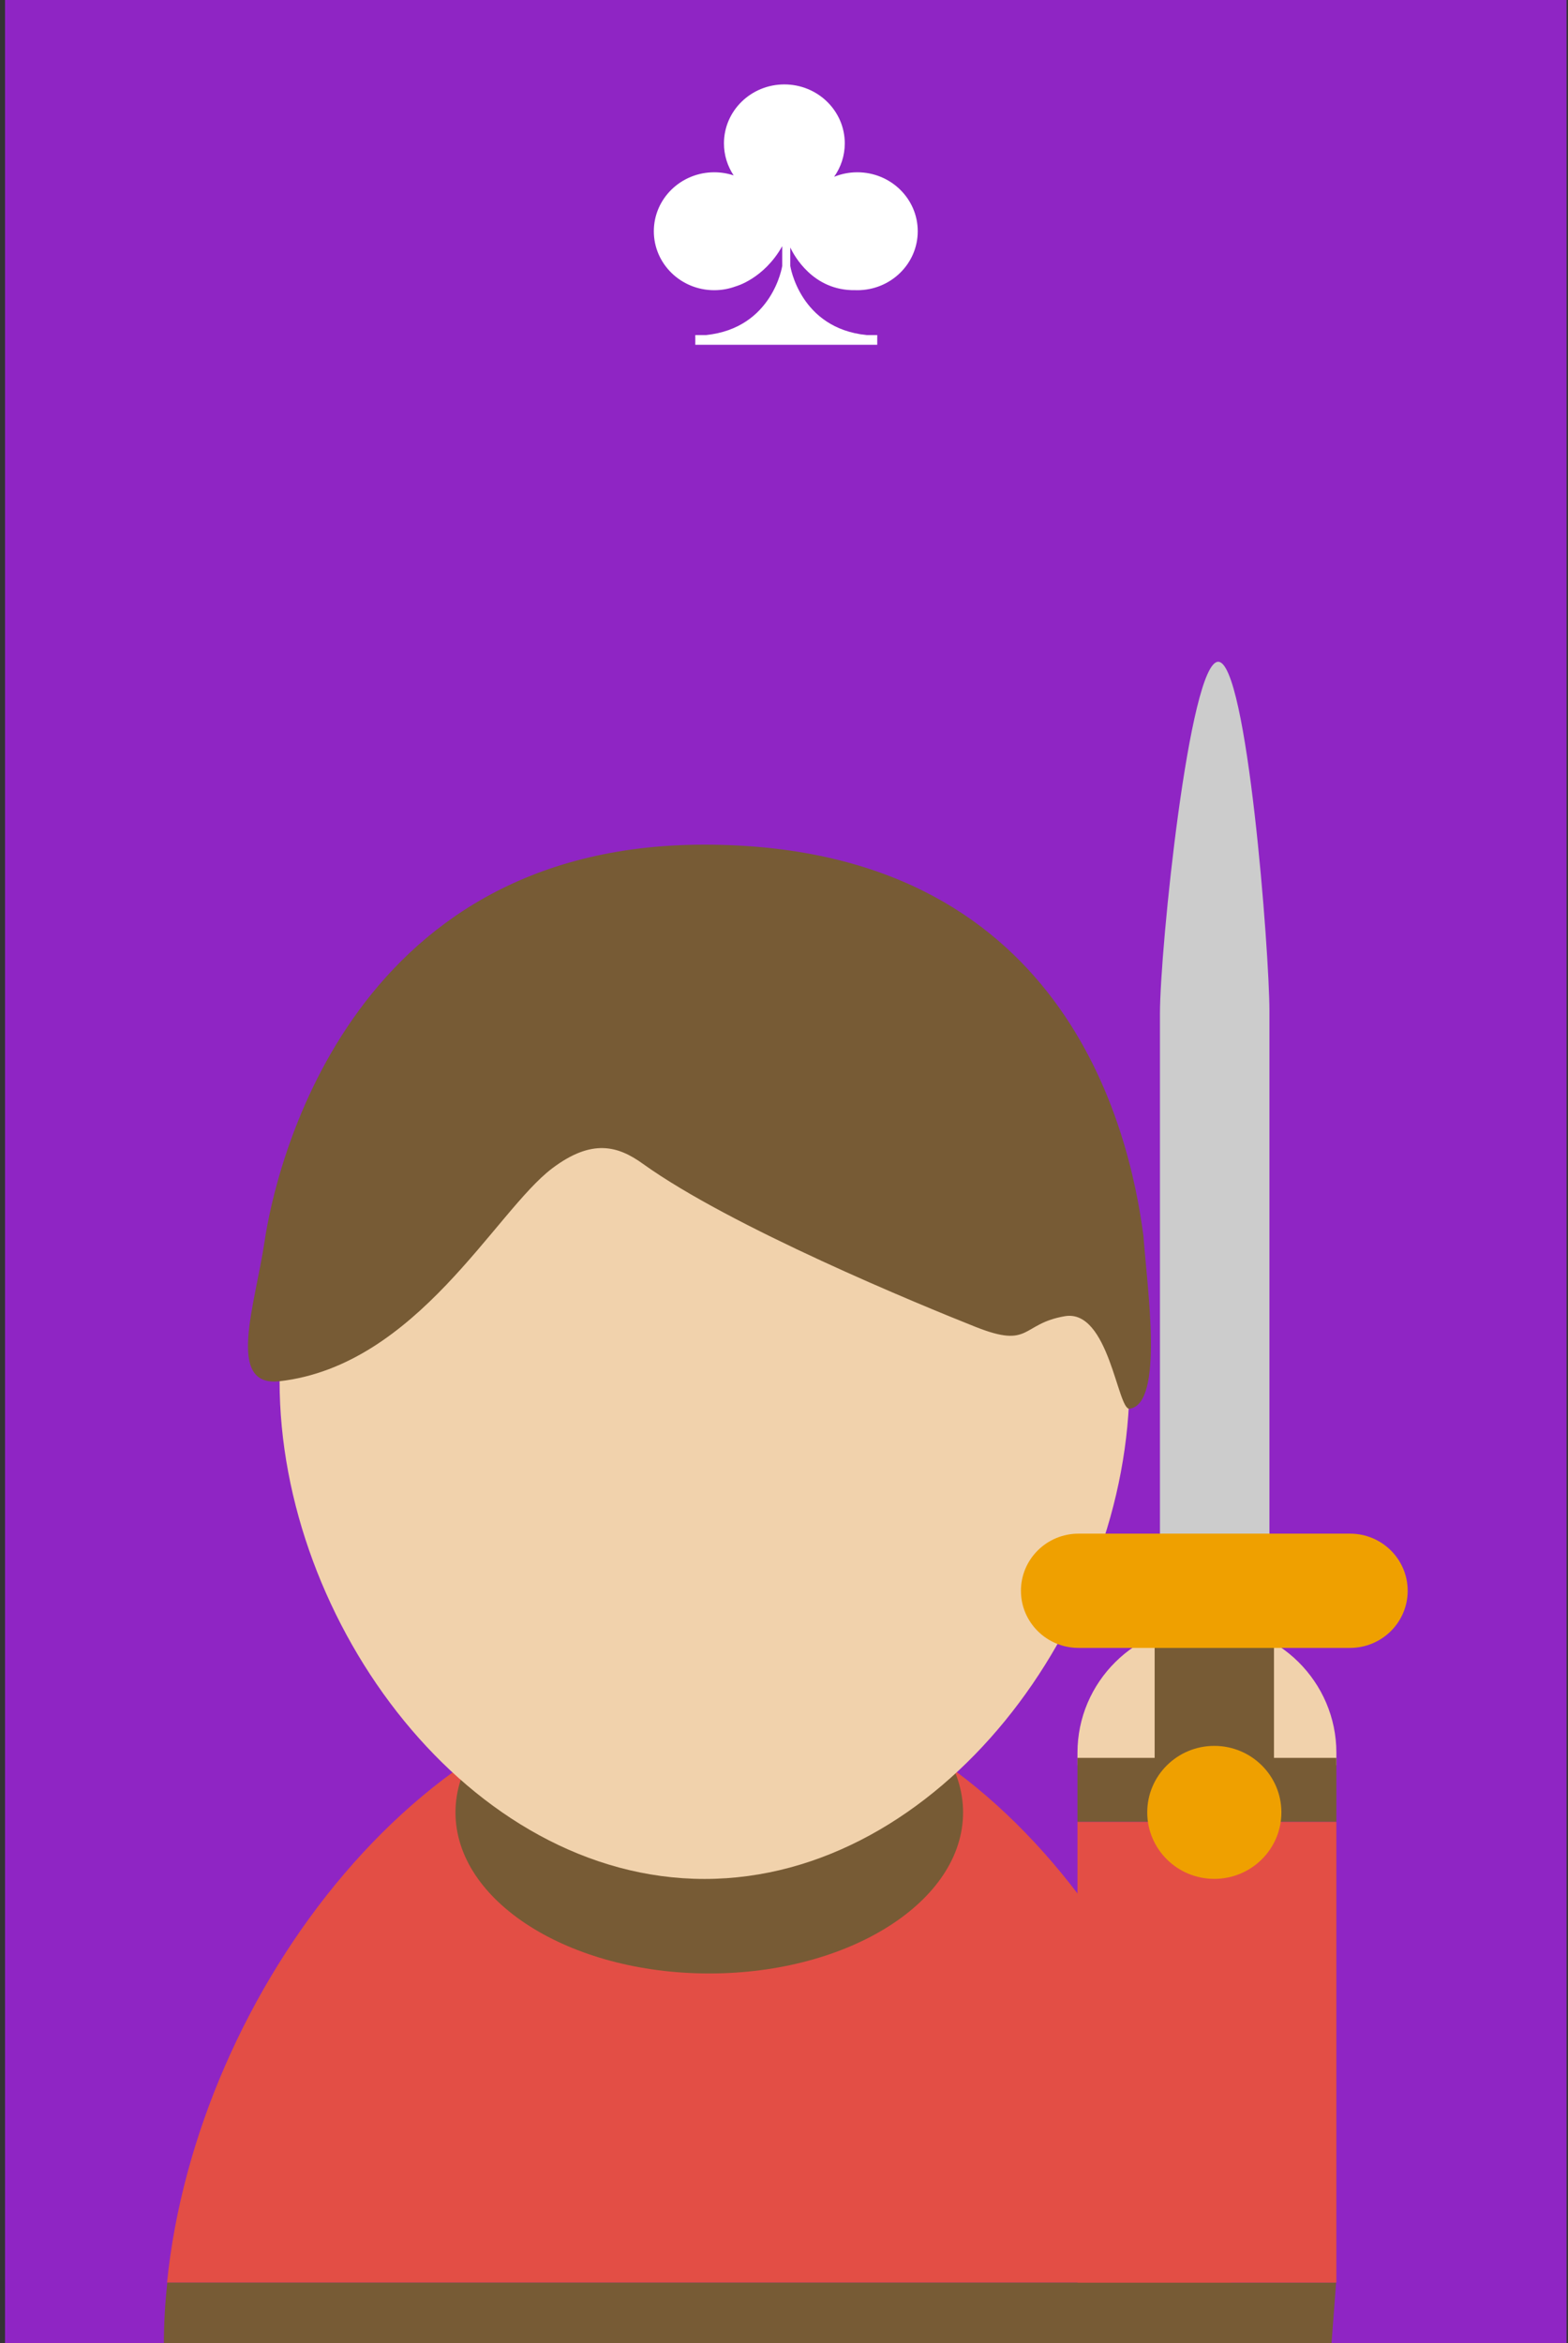 <?xml version="1.0" encoding="UTF-8" standalone="no"?><!DOCTYPE svg PUBLIC "-//W3C//DTD SVG 1.1//EN" "http://www.w3.org/Graphics/SVG/1.1/DTD/svg11.dtd"><svg width="100%" height="100%" viewBox="0 0 241 360" version="1.1" xmlns="http://www.w3.org/2000/svg" xmlns:xlink="http://www.w3.org/1999/xlink" xml:space="preserve" xmlns:serif="http://www.serif.com/" style="fill-rule:evenodd;clip-rule:evenodd;stroke-linejoin:round;stroke-miterlimit:2;"><rect x="0" y="0" width="241" height="360" fill="#333333" stroke="none"/><rect id="tj" x="0.774" y="0" width="240" height="360" style="fill:none;"/><clipPath id="_clip1"><rect x="0.774" y="0" width="240" height="360"/></clipPath><g clip-path="url(#_clip1)"><rect x="0.774" y="0" width="240" height="360" style="fill:#8f25c4;"/><g id="Layer1"><path d="M131.771,26.468c-1.264,0 -2.468,0.247 -3.566,0.693c1.031,-1.459 1.636,-3.227 1.636,-5.133c0,-5.003 -4.157,-9.059 -9.285,-9.059c-5.128,0 -9.285,4.056 -9.285,9.059c0,1.815 0.549,3.504 1.491,4.921c-0.936,-0.31 -1.94,-0.481 -2.984,-0.481c-5.128,0 -9.285,4.056 -9.285,9.059c0,5.003 4.157,9.058 9.285,9.058c1.158,0 2.266,-0.208 3.288,-0.586c0,0.002 4.322,-1.137 7.162,-6.181l0,3.037c0,0 -1.456,9.574 -11.724,10.622l-1.639,0l0,1.492l27.965,0l0,-1.492l-1.639,0c-10.268,-1.048 -11.725,-10.622 -11.725,-10.622l0,-2.832c0.529,1.136 3.455,6.694 10.029,6.556c0.092,0.002 0.183,0.006 0.276,0.006c5.128,0 9.285,-4.055 9.285,-9.058c0,-5.003 -4.157,-9.059 -9.285,-9.059Z" style="fill:#fff;fill-rule:nonzero;"/></g><g><path d="M108.613,258.581c-42.445,0 -78.424,47.391 -82.942,92.096l163.494,0c-4.239,-44.705 -38.117,-92.096 -80.552,-92.096" style="fill:#e34e45;fill-rule:nonzero;"/><path d="M25.19,360l179.463,0l0.707,-9.323l-179.643,0c-0.345,3.131 -0.527,6.237 -0.527,9.323Z" style="fill:#775b35;fill-rule:nonzero;"/><path d="M148.023,278.448c0,13.657 -17.464,24.739 -39.007,24.739c-21.544,0 -39.008,-11.082 -39.008,-24.739c0,-13.666 17.464,-24.744 39.008,-24.744c21.543,0 39.007,11.078 39.007,24.744" style="fill:#775b35;fill-rule:nonzero;"/><path d="M205.4,269.285c0,-10.893 -8.909,-19.721 -19.899,-19.721c-10.99,0 -19.896,8.828 -19.896,19.721l0,1.912l39.795,0l0,-1.912" style="fill:#f1d2ac;fill-rule:nonzero;"/><rect x="165.605" y="270.065" width="39.795" height="9.836" style="fill:#775b35;"/><rect x="165.605" y="279.901" width="39.795" height="70.776" style="fill:#e34e45;"/><path d="M173.603,212.201c0,37.162 -29.244,76.464 -65.314,76.464c-36.073,0 -65.317,-39.302 -65.317,-76.464c0,-37.159 5.084,-73.723 65.317,-73.723c65.314,0 65.314,36.564 65.314,73.723" style="fill:#f1d2ac;fill-rule:nonzero;"/><path d="M42.972,212.201c21.158,-2.425 33.157,-26.116 41.905,-32.71c6.093,-4.59 10.084,-3.464 13.924,-0.703c13.519,9.719 42.639,21.689 51.163,25.072c8.525,3.383 6.908,-0.48 13.688,-1.648c6.78,-1.17 8.11,14.453 9.951,14.213c5.321,-0.7 2.728,-18.481 2.144,-26.522c-2.144,-16.469 -12.159,-60.136 -67.494,-60.136c-55.339,0 -66.105,50.948 -67.574,60.85c-1.459,9.902 -6.029,22.542 2.293,21.584" style="fill:#775b35;fill-rule:nonzero;"/><path d="M195.11,237.997l-16.828,0l0,-82.225c0,-10.001 4.521,-54.105 8.957,-54.105c4.434,0 7.871,44.567 7.871,53.694l0,82.636" style="fill:#ccc;fill-rule:nonzero;"/><path d="M195.809,274.144c0,5.013 -4.106,9.086 -9.172,9.086c-5.067,0 -9.17,-4.073 -9.17,-9.086l0,-21.926c0,-5.016 4.103,-9.086 9.17,-9.086c5.066,0 9.172,4.07 9.172,9.086l0,21.926" style="fill:#775b35;fill-rule:nonzero;"/><path d="M216.359,244.393c0,4.847 -3.967,8.776 -8.857,8.776l-41.724,0c-4.897,0 -8.861,-3.929 -8.861,-8.776c0,-4.848 3.964,-8.777 8.861,-8.777l41.724,0c4.89,0 8.857,3.929 8.857,8.777" style="fill:#efa000;fill-rule:nonzero;"/><path d="M196.948,278.436c0,5.646 -4.615,10.217 -10.311,10.217c-5.693,0 -10.306,-4.571 -10.306,-10.217c0,-5.64 4.613,-10.214 10.306,-10.214c5.696,0 10.311,4.574 10.311,10.214" style="fill:#efa000;fill-rule:nonzero;"/></g></g></svg>